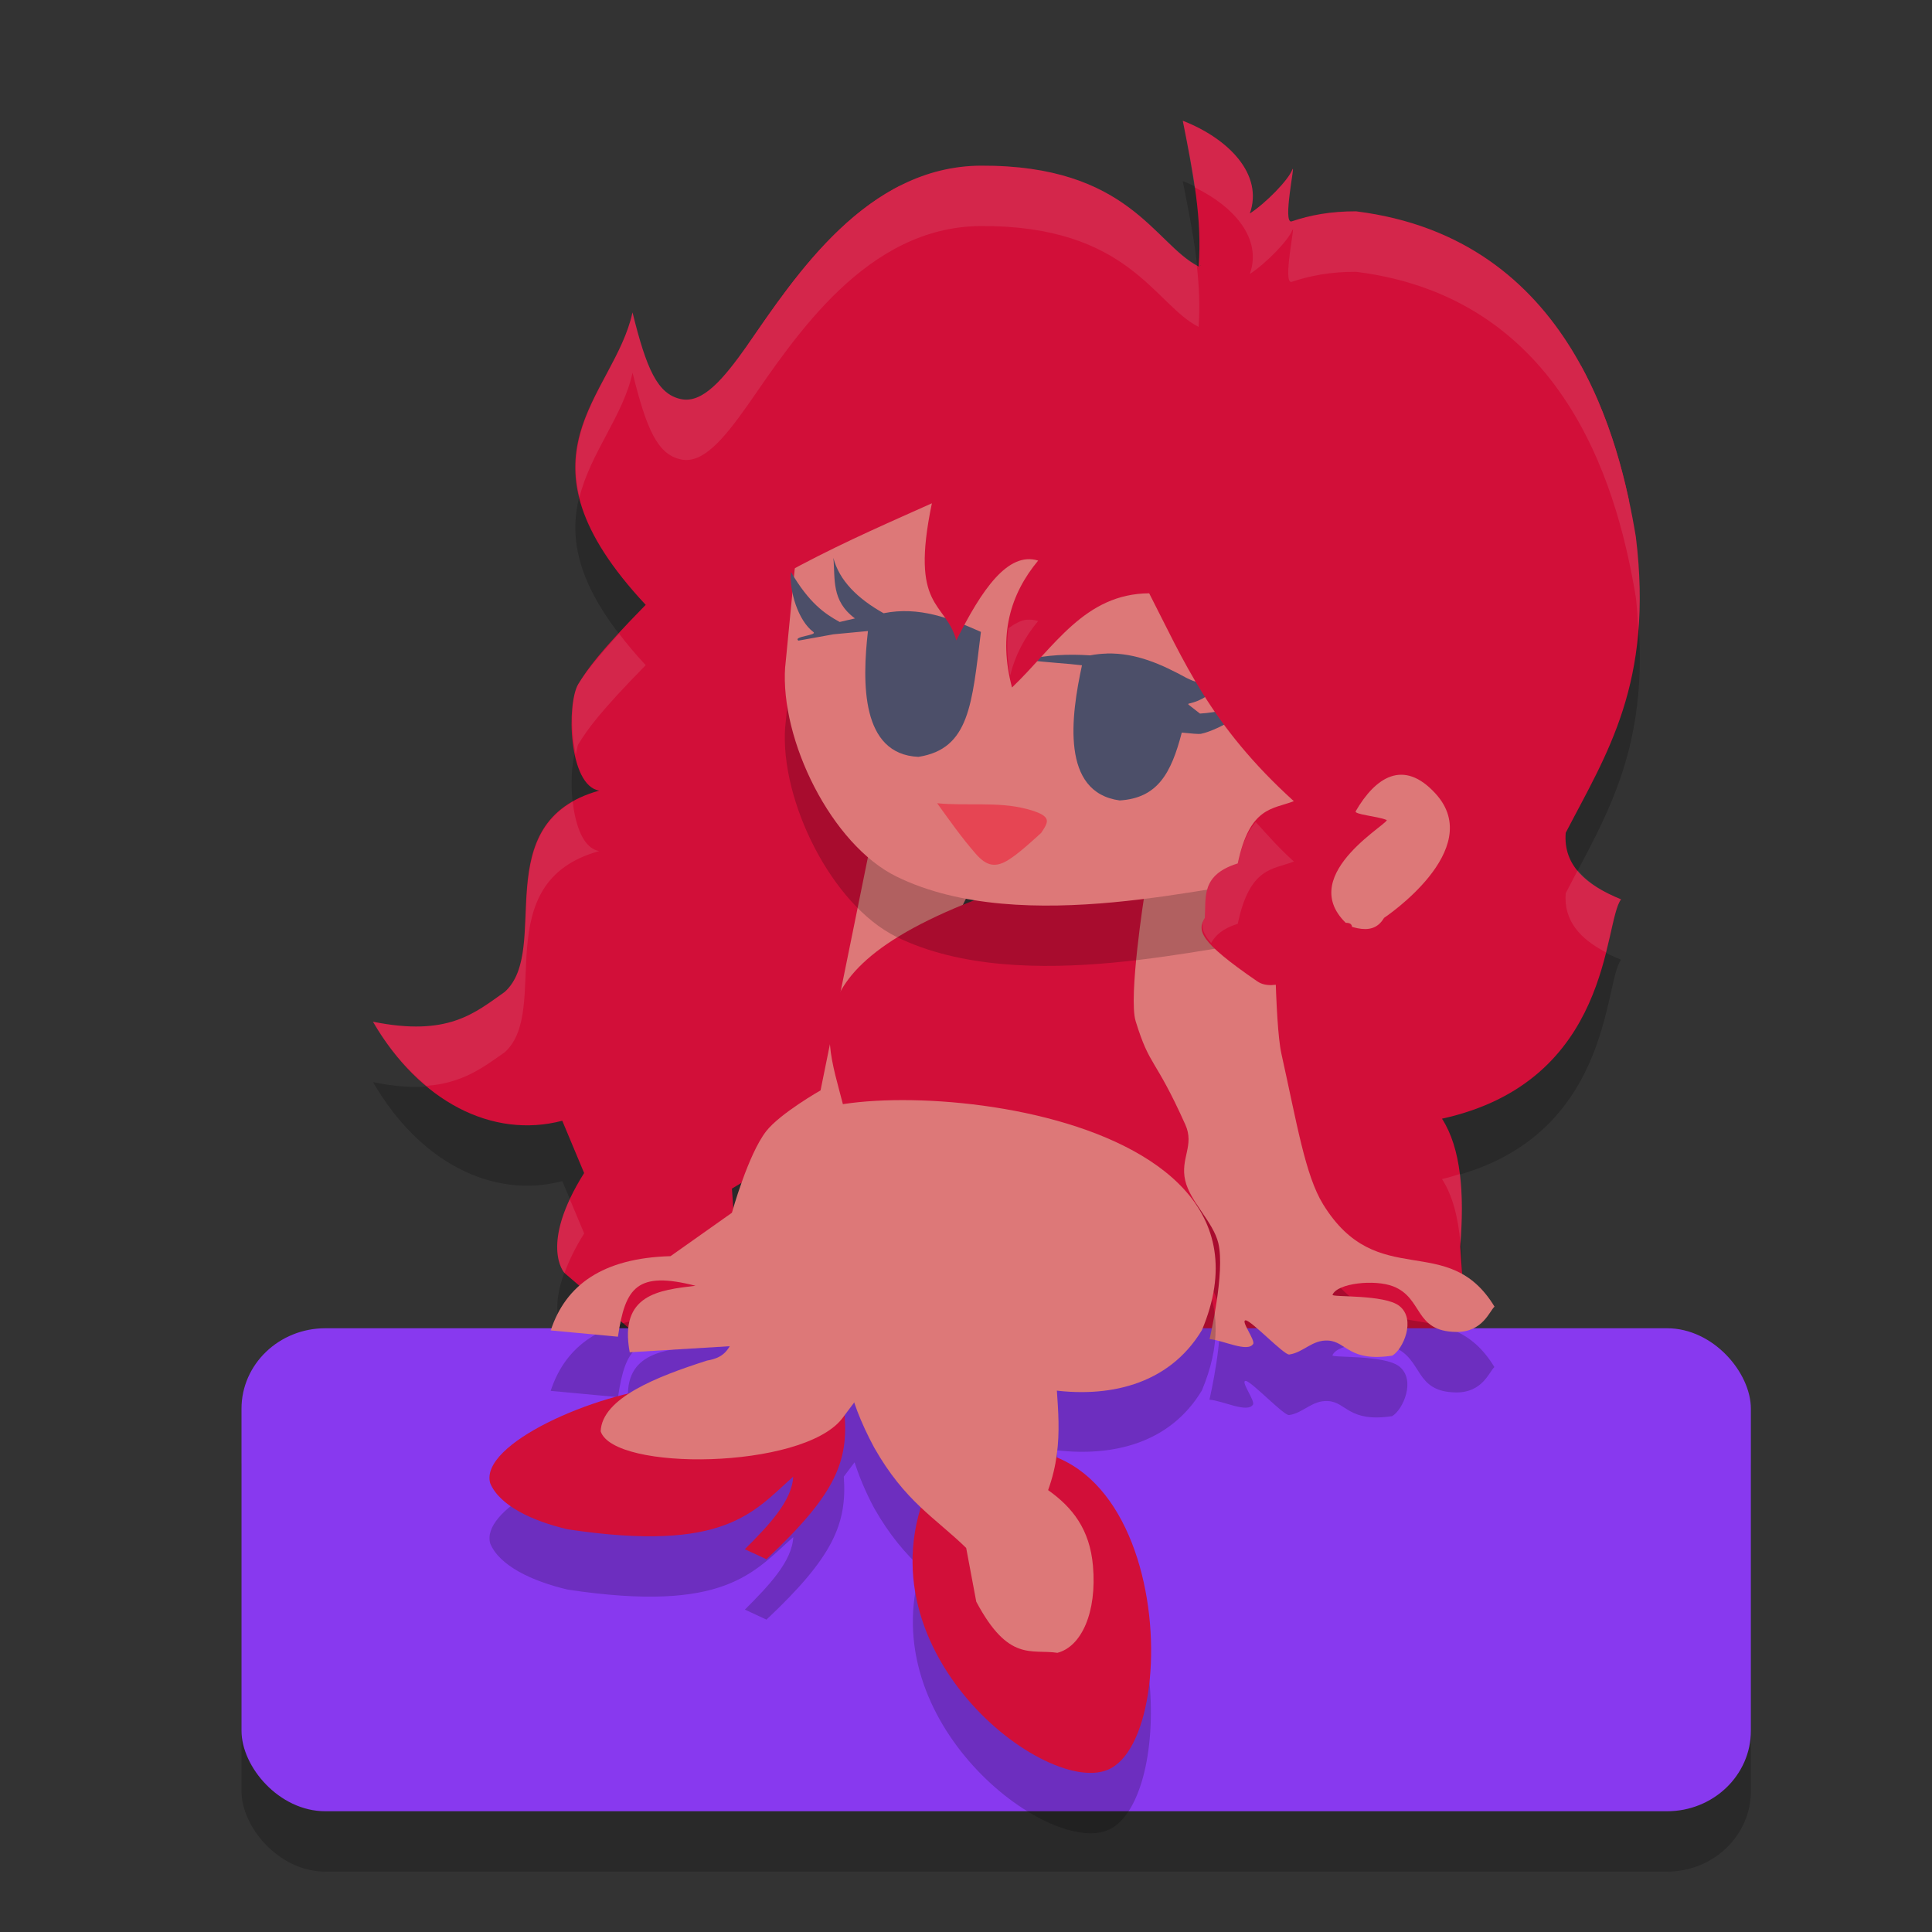 <svg xmlns="http://www.w3.org/2000/svg" width="32" height="32" version="1.1">
 <rect width="100%" height="100%" fill="#333333" stroke="none"/>
 <path style="opacity:0.2" d="m 19.59,3 c 0.172,0.862 0.323,1.63 0.262,2.414 -0.733,-0.371 -1.148,-1.681 -3.604,-1.67 -1.892,0.008 -3.07,1.821 -3.863,2.965 -0.406,0.574 -0.747,0.979 -1.109,0.9 -0.386,-0.084 -0.568,-0.498 -0.799,-1.436 -0.305,1.4 -2.095,2.368 0.219,4.844 -0.767,0.782 -0.961,1.057 -1.115,1.309 -0.2,0.326 -0.166,1.689 0.346,1.77 -1.884,0.522 -0.783,2.628 -1.564,3.334 -0.497,0.349 -0.936,0.746 -2.184,0.494 0.766,1.324 1.981,1.943 3.135,1.639 l 0.363,0.867 c -0.753,1.198 -0.326,1.654 -0.326,1.654 L 12.4,24.699 12.123,20.687 c 1.737,-1.028 3.249,-2.5 2.375,-6.885 L 14.5,12.099 c -0.963,-1.24 -1.007,-1.166 -0.598,-1.561 0.038,-0.188 0.043,-0.351 0.047,-0.516 0.531,-0.255 1.045,-0.489 1.486,-0.687 -0.368,1.763 0.221,1.611 0.404,2.271 0.421,-0.846 0.858,-1.477 1.355,-1.322 -0.463,0.557 -0.662,1.237 -0.432,2.102 0.702,-0.67 1.201,-1.554 2.271,-1.561 0.568,1.106 1.01,2.189 2.396,3.443 -0.347,0.136 -0.73,0.084 -0.93,1.031 -0.614,0.192 -0.524,0.56 -0.545,0.9 -0.112,0.19 -0.074,0.367 0.662,0.898 -2.115,1.884 -4.08,5.526 -1.902,5.865 0.415,0.065 4.925,0.465 5.584,0.336 L 24.188,21.646 c 0.071,-0.877 0.014,-1.627 -0.303,-2.117 2.828,-0.621 2.669,-3.246 2.965,-3.633 -0.576,-0.232 -0.959,-0.56 -0.916,-1.102 0.675,-1.302 1.459,-2.477 1.162,-4.9 -0.262,-1.571 -1.052,-4.944 -4.633,-5.393 -0.424,-0.002 -0.766,0.065 -1.066,0.166 -0.162,0.055 0.07,-1.006 0.01,-0.857 -0.072,0.177 -0.441,0.555 -0.705,0.727 C 20.929,3.892 20.353,3.298 19.59,3 Z m 3.621,10.834 c 0.178,3.68e-4 0.37,0.093 0.572,0.316 0.838,0.927 -0.859,2.055 -0.859,2.055 -0.123,0.208 -0.318,0.199 -0.531,0.137 -0.007,-0.036 -0.039,-0.058 -0.102,-0.057 -0.845,-0.822 0.833,-1.706 0.666,-1.707 -0.145,-0.059 -0.533,-0.087 -0.502,-0.141 0.2,-0.346 0.459,-0.604 0.756,-0.604 z"/>
 <rect style="opacity:0.2" width="25" height="8" x="4" y="23" rx="1.389" ry="1.333"/>
 <ellipse style="fill:#dd7878" cx="23.318" cy="14.17" rx="1.403" ry="2.27"/>
 <path style="fill:#d20f39" d="m 22.924,15.205 c 2.199,0.742 2.9,0.043 3.926,-0.309 -0.296,0.387 -0.139,3.012 -2.966,3.633 0.316,0.49 0.373,1.24 0.302,2.118 L 24.3,22.3 c -0.659,0.129 -5.168,-0.27 -5.584,-0.335 -2.632,-0.41 0.785,-5.685 3.207,-6.792 0.376,0.138 0.789,0.389 1,0.032 z"/>
 <path style="fill:#d20f39" d="M 12.385,5.709 C 11.979,6.284 11.638,6.689 11.275,6.61 10.89,6.527 10.707,6.112 10.476,5.175 10.171,6.575 8.381,7.543 10.695,10.018 9.928,10.8 9.735,11.075 9.581,11.326 9.38,11.652 9.415,13.015 9.926,13.095 8.042,13.616 9.142,15.723 8.36,16.429 7.863,16.778 7.426,17.175 6.178,16.923 c 0.766,1.324 1.981,1.944 3.135,1.64 l 0.362,0.866 C 8.922,20.628 9.349,21.084 9.349,21.084 L 12.4,23.7 12.123,19.687 c 1.737,-1.028 3.248,-2.5 2.374,-6.884 L 14.5,11.1 C 13.537,9.86 13.494,9.934 13.903,9.54 14.312,7.52 12.609,6.984 12.385,5.709 Z"/>
 <rect style="fill:#8839ef" width="25" height="8" x="4" y="22" rx="1.389" ry="1.333"/>
 <path style="opacity:0.2" d="m 14.4,15.074 -0.809,3.986 c 0,0 -0.671,0.38 -0.902,0.676 -0.3,0.385 -0.566,1.35 -0.566,1.35 l -1.018,0.721 c -1.128,0.031 -1.739,0.482 -1.984,1.23 l 1.115,0.104 c 0.121,-0.82 0.317,-1.09 1.285,-0.844 -0.598,0.073 -1.27,0.138 -1.092,1.102 l 1.881,-0.113 3.85,-7.725 z m 6.668,0.309 -2.113,0.434 c 0,0 -0.267,1.701 -0.145,2.098 0.24,0.779 0.313,0.575 0.822,1.717 0.153,0.344 -0.089,0.557 -0.004,0.924 0.082,0.353 0.464,0.683 0.549,1.035 0.117,0.482 -0.145,1.592 -0.145,1.592 0.222,0.016 0.626,0.227 0.721,0.082 0.04,-0.061 -0.213,-0.395 -0.121,-0.393 0.092,0.002 0.635,0.579 0.719,0.566 0.238,-0.034 0.379,-0.248 0.646,-0.232 0.307,0.018 0.338,0.358 1.061,0.25 0.177,-0.102 0.402,-0.6 0.117,-0.824 -0.246,-0.194 -1.123,-0.14 -1.105,-0.184 0.076,-0.192 0.701,-0.26 1.008,-0.139 0.5,0.198 0.337,0.747 1.041,0.754 0.438,0.004 0.548,-0.346 0.633,-0.42 -0.772,-1.272 -1.936,-0.229 -2.838,-1.695 -0.295,-0.48 -0.433,-1.34 -0.689,-2.49 -0.118,-0.53 -0.106,-2.293 -0.156,-3.074 z"/>
 <path style="fill:#dd7878" d="m 14.401,14.073 1.76,0.487 -3.851,7.724 -1.88,0.114 c -0.179,-0.963 0.492,-1.03 1.09,-1.102 -0.968,-0.246 -1.164,0.024 -1.285,0.844 L 9.122,22.036 C 9.367,21.288 9.978,20.837 11.106,20.806 L 12.123,20.087 c 0,0 0.267,-0.965 0.567,-1.35 0.231,-0.296 0.901,-0.677 0.901,-0.677 z"/>
 <path style="fill:#d20f39" d="m 16.681,14.712 2.967,-0.038 0.233,5.275 -5.818,-1.135 c -0.136,-1.332 -1.497,-2.688 2.618,-4.102 z"/>
 <path style="fill:#d20f39" d="m 17.187,16.635 c -0.761,0.013 -0.827,0.717 -0.815,1.358 -0.113,-0.153 -0.397,-0.673 -0.591,-0.867 -0.471,-0.472 -1.122,-0.647 -1.573,-0.285 -0.451,0.362 -0.478,1.077 -0.06,1.597 0.418,0.52 0.995,0.309 1.573,0.285 0.397,-0.017 0.697,-0.114 0.772,-0.34 0.013,0.019 0.027,0.037 0.041,0.055 0.418,0.52 2.373,1.316 2.824,0.954 0.415,-0.295 2.292,-2.566 -0.61,-1.77 -0.302,-0.678 -0.934,-0.98 -1.561,-0.987 z"/>
 <path style="fill:#dd7878" d="m 18.956,14.816 2.112,-0.433 c 0.05,0.781 0.039,2.544 0.157,3.074 0.256,1.15 0.394,2.01 0.689,2.489 0.902,1.467 2.068,0.424 2.84,1.696 -0.084,0.074 -0.195,0.424 -0.633,0.419 -0.704,-0.007 -0.543,-0.556 -1.043,-0.754 -0.306,-0.121 -0.931,-0.054 -1.007,0.139 -0.017,0.043 0.86,-0.01 1.106,0.184 0.285,0.224 0.06,0.722 -0.117,0.824 -0.722,0.108 -0.754,-0.232 -1.061,-0.25 -0.267,-0.016 -0.407,0.197 -0.645,0.231 -0.084,0.012 -0.629,-0.564 -0.721,-0.566 -0.092,-0.002 0.163,0.331 0.123,0.392 -0.095,0.145 -0.5,-0.065 -0.722,-0.081 0,0 0.262,-1.109 0.145,-1.591 -0.085,-0.352 -0.466,-0.683 -0.548,-1.036 -0.085,-0.367 0.156,-0.579 0.003,-0.923 C 19.122,17.49 19.05,17.693 18.81,16.914 18.687,16.518 18.956,14.816 18.956,14.816 Z"/>
 <path style="opacity:0.2" d="M 13.006,12.041 13.305,8.962 C 14.052,8.343 14.85,8.194 15.817,8.071 l 1.615,0.99 5.346,0.205 -0.562,4.688 -1.095,1.626 c -0.9,0.021 -4.167,0.971 -6.273,-0.063 -1.075,-0.528 -1.931,-2.261 -1.843,-3.478 z"/>
 <path style="fill:#dd7878" d="m 13.006,11.041 0.299,-3.079 c 0.746,-0.619 1.545,-0.768 2.512,-0.89 l 1.615,0.99 5.346,0.205 -0.562,4.688 -1.095,1.626 c -0.9,0.021 -4.167,0.971 -6.273,-0.063 -1.075,-0.528 -1.931,-2.261 -1.843,-3.478 z"/>
 <path style="fill:#4c4f69" d="m 13.803,9.24 c 0.034,0.347 -0.04,0.708 0.358,1.003 l -0.253,0.059 C 13.659,10.165 13.404,9.99 13.1,9.473 c -0.03,0.316 0.121,0.808 0.371,0.994 0.078,0.058 -0.345,0.072 -0.247,0.144 l 0.581,-0.105 0.571,-0.054 c -0.097,0.853 -0.117,2.042 0.836,2.084 0.847,-0.132 0.887,-0.874 1.035,-2.07 C 15.737,10.24 15.222,10.039 14.635,10.157 14.203,9.914 13.902,9.617 13.803,9.24 Z M 18.333,10.825 c -0.09,0.002 -0.183,0.012 -0.278,0.03 -0.353,-0.024 -0.718,-0.009 -1.062,0.074 0.38,0.047 0.674,0.059 0.928,0.09 -0.183,0.843 -0.354,2.106 0.625,2.239 0.627,-0.04 0.852,-0.447 1.028,-1.124 0.154,0.016 0.285,0.027 0.315,0.021 0.306,-0.062 0.961,-0.444 1.069,-0.743 -0.494,0.339 -0.799,0.389 -1.083,0.407 l -0.193,-0.151 c 9.1e-4,-0.004 0.002,-0.009 0.003,-0.013 0.472,-0.102 0.559,-0.457 0.735,-0.753 -0.102,0.092 -0.352,0.525 -0.697,0.359 -0.021,-0.01 -0.044,-0.02 -0.068,-0.031 -0.412,-0.225 -0.835,-0.418 -1.323,-0.406 z"/>
 <path style="fill:#e64553" d="m 15.523,13.304 c 0.489,0.048 1.004,-0.03 1.478,0.094 0.45,0.118 0.36,0.217 0.246,0.395 0,0 -0.338,0.316 -0.497,0.418 -0.254,0.18 -0.41,0.135 -0.59,-0.071 -0.243,-0.28 -0.428,-0.545 -0.637,-0.835 z"/>
 <path style="fill:#d20f39" d="m 19.591,2 c 0.172,0.862 0.323,1.63 0.262,2.415 0.017,-0.01 0.032,-0.02 0.048,-0.03 -0.016,0.013 -0.032,0.024 -0.048,0.03 -0.733,-0.371 -1.148,-1.682 -3.604,-1.671 -1.892,0.008 -3.071,1.822 -3.864,2.966 -0.532,1.26 -1.551,3.923 -1.385,5.179 1.356,-1.229 3.168,-1.983 4.435,-2.553 -0.368,1.763 0.221,1.612 0.405,2.272 0.421,-0.846 0.858,-1.478 1.355,-1.323 -0.463,0.557 -0.663,1.237 -0.433,2.102 0.702,-0.67 1.201,-1.553 2.272,-1.56 0.568,1.106 1.01,2.188 2.396,3.443 -0.347,0.136 -0.729,0.084 -0.929,1.031 -0.614,0.192 -0.523,0.56 -0.545,0.901 -0.123,0.209 -0.112,0.38 0.87,1.053 0.525,0.36 1.961,-0.979 1.464,-0.97 -0.845,-0.822 0.834,-1.706 0.667,-1.707 -0.145,-0.059 -0.534,-0.088 -0.502,-0.142 0.321,-0.554 0.788,-0.883 1.327,-0.286 0.838,0.927 -0.859,2.054 -0.859,2.054 0,0 0.533,0.524 1.292,0.554 1.109,0.044 2.635,-0.863 2.635,-0.863 -0.576,-0.232 -0.96,-0.56 -0.917,-1.101 0.675,-1.302 1.459,-2.478 1.162,-4.902 -0.262,-1.571 -1.052,-4.944 -4.633,-5.392 -0.424,-0.002 -0.767,0.064 -1.067,0.166 -0.162,0.055 0.07,-1.005 0.01,-0.857 C 21.335,2.987 20.964,3.365 20.701,3.536 20.929,2.891 20.354,2.298 19.591,2 Z"/>
 <path style="fill:#d20f39" d="m 14.912,3.074 c -1.142,0.577 -1.94,1.789 -2.527,2.636 -0.026,0.061 -0.057,0.14 -0.085,0.207 1.427,0.21 3.088,0.49 4.269,1.145 L 17.687,6.404 17.851,7.9 19.152,7.171 19.822,8.286 20.871,7.136 C 21.322,7.355 21.4,8.038 21.558,8.623 23.893,7.415 25.242,7.5 26.981,8.291 26.84,7.631 26.606,6.825 26.187,6.059 25.256,6.562 22.537,7.747 20.908,5.46 l -0.628,1.287 -0.141,-1.181 -1.248,1.274 0.456,-1.3 c -2.096,-0.04 -6.505,0.519 -4.434,-2.467 z"/>
 <path style="opacity:0.2" d="m 14.645,19.226 c -0.784,0.029 -1.369,0.17 -1.486,0.387 -0.118,1.463 -0.53,2.515 -0.992,3.529 -0.102,0.223 -0.176,0.346 -0.453,0.393 -0.457,0.146 -0.924,0.323 -1.268,0.541 -1.152,0.267 -2.48,0.945 -2.326,1.49 0.151,0.365 0.687,0.624 1.289,0.764 2.607,0.391 3.072,-0.288 3.73,-0.871 -0.02,0.401 -0.4,0.8 -0.801,1.201 l 0.357,0.166 c 1.102,-1.036 1.337,-1.585 1.281,-2.369 l 0.178,-0.236 c 0.078,0.236 0.178,0.483 0.324,0.756 0.259,0.457 0.518,0.75 0.777,0.994 -0.787,2.555 2.074,4.747 3.084,4.346 1.08,-0.43 1.07,-4.395 -0.85,-5.166 0.061,-0.395 0.043,-0.763 0.018,-1.129 0.922,0.105 1.871,-0.112 2.4,-0.992 1.245,-2.964 -2.91,-3.89 -5.264,-3.803 z"/>
 <path style="fill:#d20f39" d="m 13.975,23.295 c 0.103,0.881 -0.1,1.421 -1.28,2.531 L 12.337,25.66 c 0.401,-0.401 0.781,-0.801 0.801,-1.202 -0.659,0.584 -1.124,1.263 -3.731,0.873 -0.602,-0.139 -1.137,-0.4 -1.288,-0.765 -0.182,-0.648 1.728,-1.49 2.948,-1.597 1.488,-0.131 2.373,0.24 2.907,0.326 z"/>
 <path style="fill:#d20f39" d="m 15.517,24.342 c 3.823,-1.83 4.193,4.43 2.822,4.975 -1.092,0.434 -4.355,-2.164 -2.822,-4.975 z"/>
 <path style="fill:#dd7878" d="m 13.159,18.614 c 0.47,-0.866 8.409,-0.535 6.749,3.416 -1.115,1.853 -4.092,0.819 -4.754,-0.141 l -1.209,1.611 c -0.666,0.841 -3.778,0.871 -3.996,0.207 0.022,-0.551 0.932,-0.907 1.763,-1.172 0.277,-0.047 0.351,-0.168 0.453,-0.391 0.462,-1.015 0.875,-2.066 0.993,-3.53 z"/>
 <path style="fill:#dd7878" d="m 15.265,20.788 c 0.958,-0.364 1.822,0.201 2.215,1.698 0.003,0.717 0.176,1.378 -0.12,2.195 0.403,0.286 0.69,0.648 0.743,1.255 0.067,0.771 -0.191,1.337 -0.589,1.44 -0.431,-0.066 -0.808,0.16 -1.344,-0.847 L 16.003,25.639 C 15.495,25.143 14.987,24.872 14.479,23.976 13.568,22.282 14.027,21.325 15.265,20.788 Z"/>
 <path style="opacity:0.1;fill:#eff1f5" d="m 19.59,2 c 0.076,0.384 0.144,0.745 0.195,1.102 0.656,0.318 1.123,0.85 0.916,1.436 0.264,-0.172 0.634,-0.549 0.705,-0.727 0.06,-0.148 -0.172,0.912 -0.01,0.857 0.3,-0.101 0.642,-0.168 1.066,-0.166 3.581,0.448 4.371,3.822 4.633,5.393 0.024,0.197 0.03,0.374 0.041,0.555 0.038,-0.459 0.031,-0.969 -0.041,-1.555 C 26.834,7.323 26.044,3.95 22.463,3.502 22.039,3.5 21.696,3.567 21.396,3.668 21.234,3.723 21.466,2.662 21.406,2.811 21.335,2.988 20.965,3.365 20.701,3.537 20.929,2.892 20.353,2.298 19.59,2 Z m -3.342,0.744 c -1.892,0.008 -3.07,1.821 -3.863,2.965 -0.406,0.574 -0.747,0.979 -1.109,0.9 -0.386,-0.084 -0.568,-0.498 -0.799,-1.436 -0.218,1.004 -1.192,1.789 -0.879,3.062 0.187,-0.746 0.724,-1.349 0.879,-2.062 0.231,0.937 0.413,1.352 0.799,1.436 0.362,0.079 0.703,-0.326 1.109,-0.9 0.793,-1.144 1.971,-2.956 3.863,-2.965 2.455,-0.011 2.87,1.299 3.604,1.67 0.026,-0.34 0.008,-0.677 -0.029,-1.02 -0.715,-0.391 -1.153,-1.661 -3.574,-1.65 z m 0.764,7.52 c -0.105,0.007 -0.208,0.071 -0.309,0.141 -0.033,0.242 -0.025,0.502 0.029,0.781 0.082,-0.333 0.24,-0.632 0.463,-0.9 -0.062,-0.019 -0.123,-0.026 -0.184,-0.021 z m -6.758,0.232 c -0.351,0.386 -0.563,0.649 -0.674,0.83 -0.118,0.193 -0.138,0.73 -0.043,1.168 0.016,-0.054 0.022,-0.134 0.043,-0.168 0.154,-0.251 0.349,-0.527 1.115,-1.309 -0.171,-0.183 -0.313,-0.354 -0.441,-0.521 z m -0.768,2.783 c -1.252,0.715 -0.415,2.509 -1.125,3.15 -0.497,0.349 -0.936,0.746 -2.184,0.494 0.252,0.436 0.556,0.787 0.887,1.062 0.606,-0.046 0.943,-0.309 1.297,-0.557 C 9.143,16.723 8.042,14.617 9.926,14.096 9.665,14.055 9.531,13.68 9.486,13.279 Z m 11.314,0.336 c -0.116,0.137 -0.223,0.327 -0.299,0.686 -0.614,0.192 -0.524,0.56 -0.545,0.9 -0.067,0.114 -0.057,0.233 0.104,0.418 0.071,-0.125 0.187,-0.239 0.441,-0.318 0.2,-0.947 0.582,-0.895 0.93,-1.031 -0.249,-0.225 -0.437,-0.439 -0.631,-0.654 z m 5.332,0.799 c -0.067,0.126 -0.133,0.254 -0.199,0.381 -0.036,0.455 0.238,0.755 0.666,0.979 0.105,-0.418 0.159,-0.758 0.25,-0.877 -0.31,-0.125 -0.555,-0.283 -0.717,-0.482 z m -1.951,5.031 c -0.098,0.029 -0.191,0.061 -0.297,0.084 0.178,0.276 0.268,0.641 0.305,1.059 0.031,-0.415 0.035,-0.801 -0.008,-1.143 z M 9.438,19.863 C 9.029,20.739 9.35,21.084 9.35,21.084 9.419,20.895 9.517,20.682 9.676,20.43 Z"/>
</svg>
